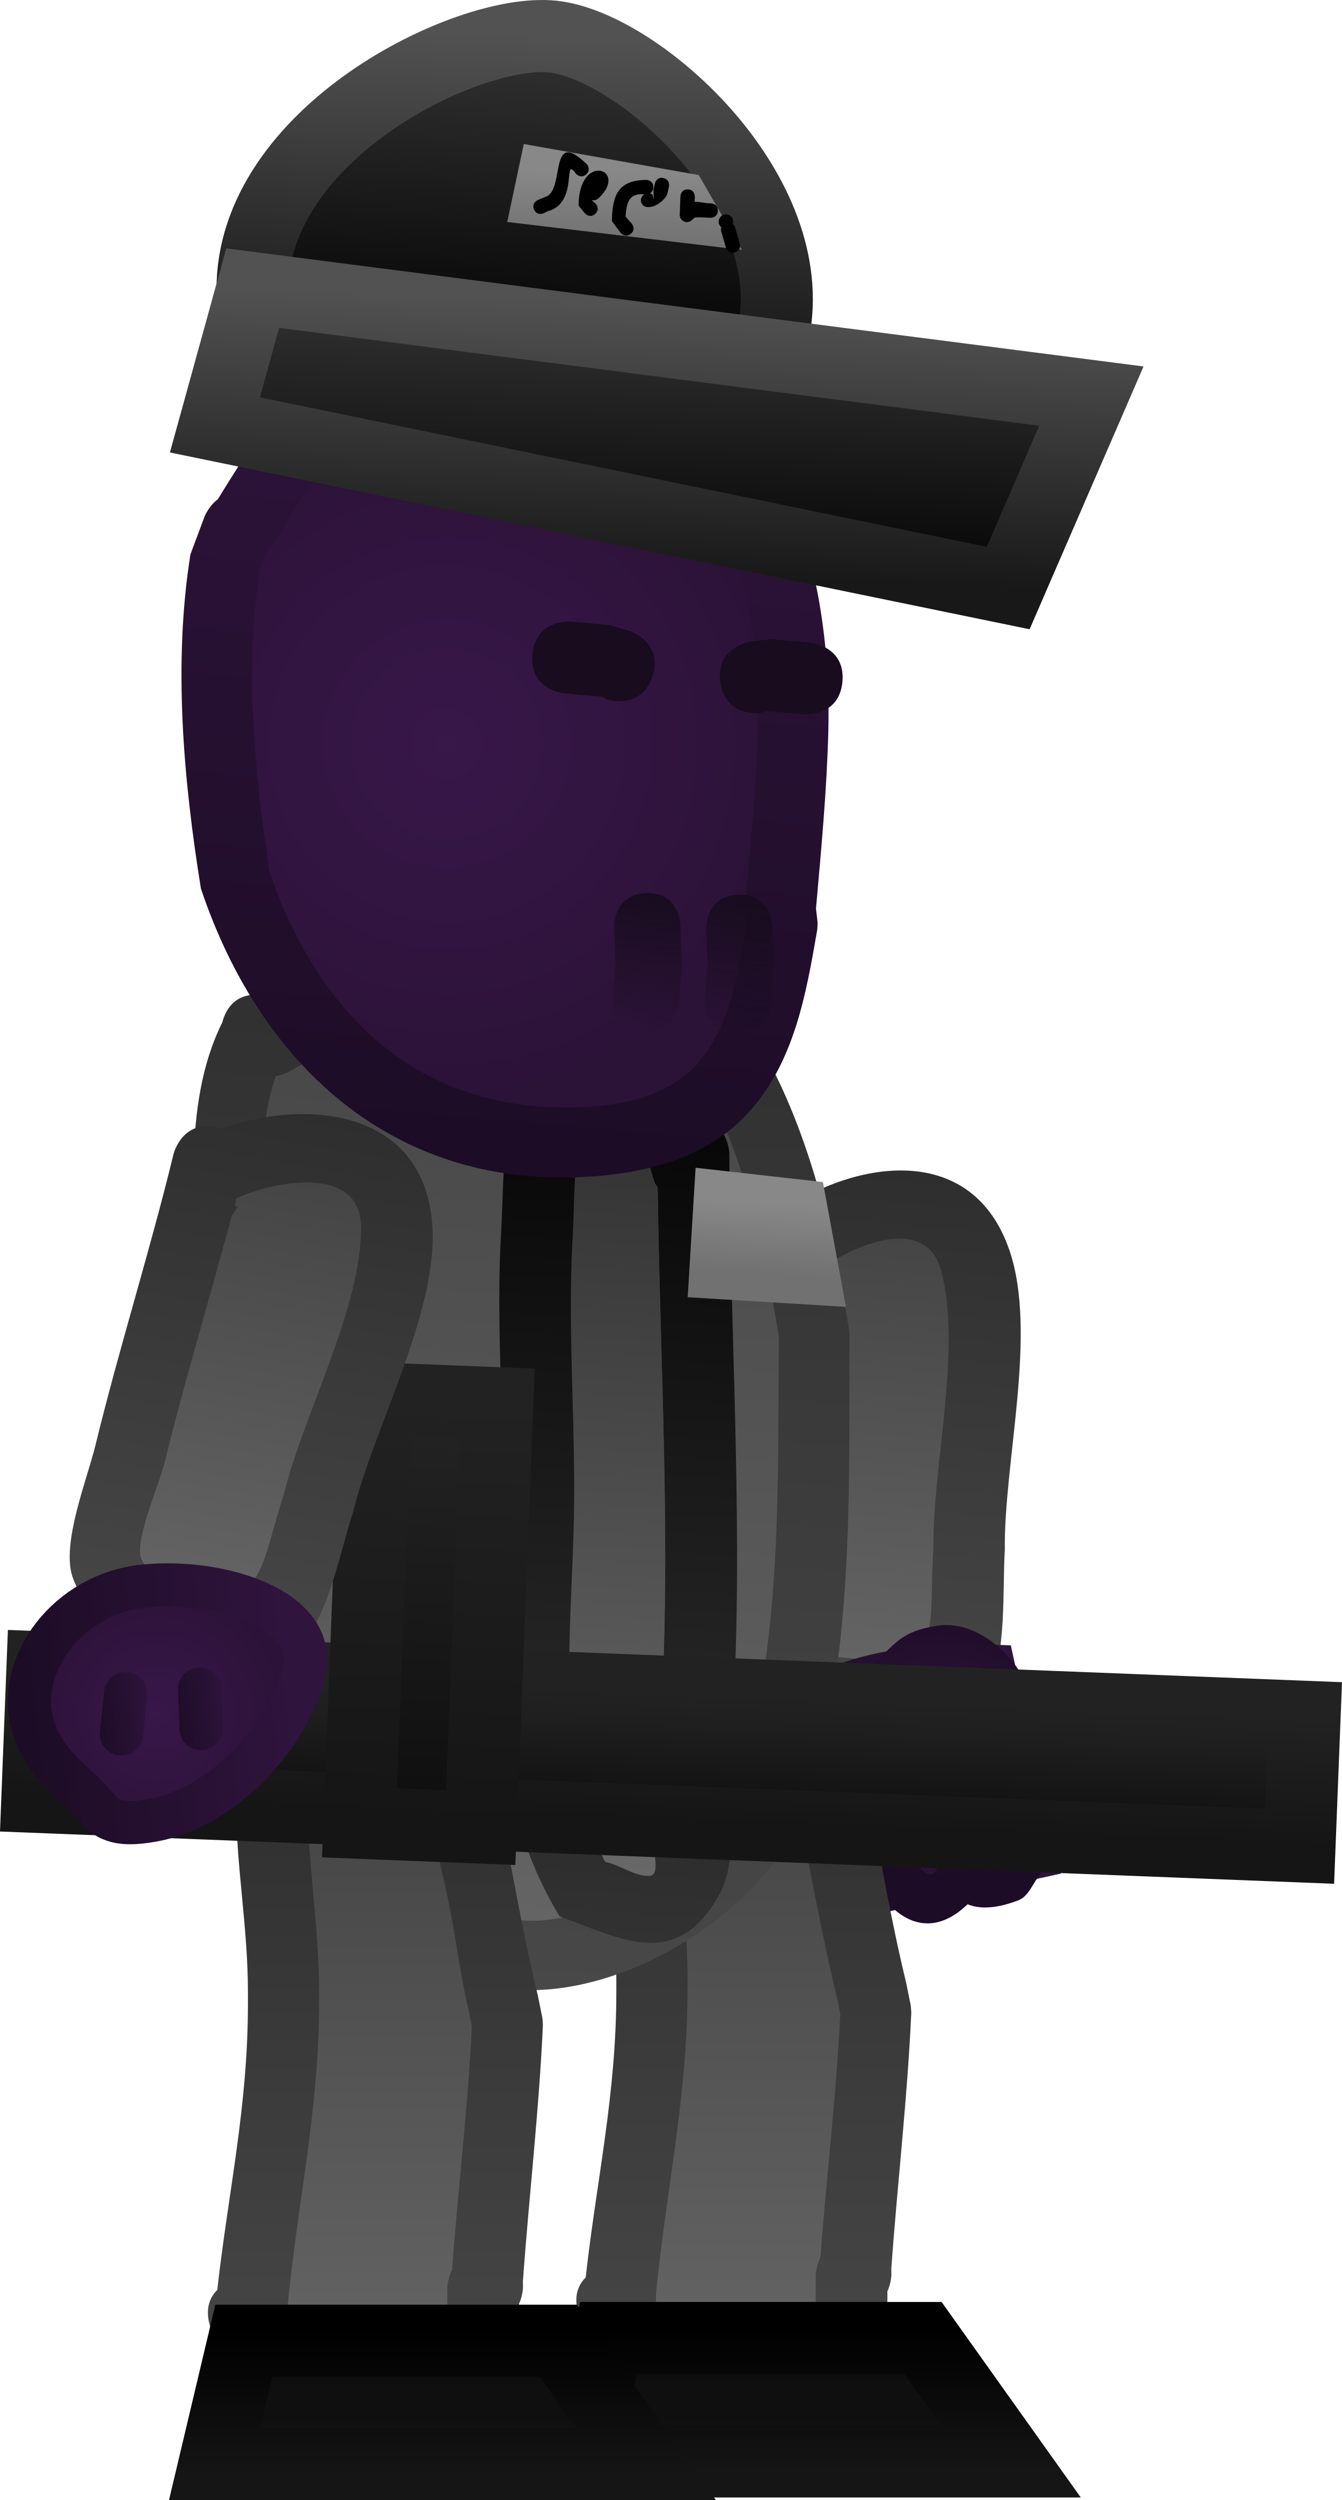 <svg version="1.1" xmlns="http://www.w3.org/2000/svg" xmlns:xlink="http://www.w3.org/1999/xlink" width="46.524" height="86.672" viewBox="0,0,46.524,86.672"><defs><linearGradient x1="331.274" y1="152.281" x2="329.572" y2="171.826" gradientUnits="userSpaceOnUse" id="color-1"><stop offset="0" stop-color="#2e2e2e"/><stop offset="1" stop-color="#484848"/></linearGradient><linearGradient x1="331.1" y1="154.642" x2="329.827" y2="169.257" gradientUnits="userSpaceOnUse" id="color-2"><stop offset="0" stop-color="#454545"/><stop offset="1" stop-color="#646464"/></linearGradient><radialGradient cx="331.128" cy="173.692" r="3.864" gradientUnits="userSpaceOnUse" id="color-3"><stop offset="0" stop-color="#381749"/><stop offset="1" stop-color="#2b1237"/></radialGradient><linearGradient x1="334.902" y1="172.862" x2="327.354" y2="174.521" gradientUnits="userSpaceOnUse" id="color-4"><stop offset="0" stop-color="#2f143d"/><stop offset="1" stop-color="#1c0c25"/></linearGradient><radialGradient cx="332.821" cy="171.948" r="5.062" gradientUnits="userSpaceOnUse" id="color-5"><stop offset="0" stop-color="#2f143d"/><stop offset="1" stop-color="#1c0c25"/></radialGradient><radialGradient cx="329.251" cy="176.024" r="0.966" gradientUnits="userSpaceOnUse" id="color-6"><stop offset="0" stop-color="#381749"/><stop offset="1" stop-color="#2b1237"/></radialGradient><radialGradient cx="331.825" cy="175.614" r="1.125" gradientUnits="userSpaceOnUse" id="color-7"><stop offset="0" stop-color="#381749"/><stop offset="1" stop-color="#2b1237"/></radialGradient><radialGradient cx="334.73" cy="175.289" r="0.759" gradientUnits="userSpaceOnUse" id="color-8"><stop offset="0" stop-color="#381749"/><stop offset="1" stop-color="#2b1237"/></radialGradient><radialGradient cx="333.562" cy="170.689" r="1.587" gradientUnits="userSpaceOnUse" id="color-9"><stop offset="0" stop-color="#381749"/><stop offset="1" stop-color="#2b1237"/></radialGradient><linearGradient x1="326.026" y1="170.701" x2="326.026" y2="195.298" gradientUnits="userSpaceOnUse" id="color-10"><stop offset="0" stop-color="#2e2e2e"/><stop offset="1" stop-color="#484848"/></linearGradient><linearGradient x1="326.173" y1="173.462" x2="326.173" y2="192.949" gradientUnits="userSpaceOnUse" id="color-11"><stop offset="0" stop-color="#454545"/><stop offset="1" stop-color="#646464"/></linearGradient><linearGradient x1="329.835" y1="192.431" x2="329.835" y2="197.431" gradientUnits="userSpaceOnUse" id="color-12"><stop offset="0" stop-color="#0d0d0d"/><stop offset="1" stop-color="#111111"/></linearGradient><linearGradient x1="329.835" y1="192.431" x2="329.835" y2="197.431" gradientUnits="userSpaceOnUse" id="color-13"><stop offset="0" stop-color="#000000"/><stop offset="1" stop-color="#151515"/></linearGradient><linearGradient x1="319.229" y1="143.099" x2="316.94" y2="180.642" gradientUnits="userSpaceOnUse" id="color-14"><stop offset="0" stop-color="#2e2e2e"/><stop offset="1" stop-color="#484848"/></linearGradient><linearGradient x1="319.031" y1="145.55" x2="317.039" y2="178.235" gradientUnits="userSpaceOnUse" id="color-15"><stop offset="0" stop-color="#454545"/><stop offset="1" stop-color="#646464"/></linearGradient><linearGradient x1="322.555" y1="148.366" x2="320.83" y2="176.659" gradientUnits="userSpaceOnUse" id="color-16"><stop offset="0" stop-color="#5ca05c"/><stop offset="1" stop-color="#498049"/></linearGradient><linearGradient x1="322.756" y1="145.942" x2="320.742" y2="178.972" gradientUnits="userSpaceOnUse" id="color-17"><stop offset="0" stop-color="#000000"/><stop offset="1" stop-color="#323232"/></linearGradient><linearGradient x1="322.555" y1="148.366" x2="320.83" y2="176.659" gradientUnits="userSpaceOnUse" id="color-18"><stop offset="0" stop-color="#2d2d2d"/><stop offset="1" stop-color="#686868"/></linearGradient><linearGradient x1="327.536" y1="153.449" x2="327.384" y2="155.944" gradientUnits="userSpaceOnUse" id="color-19"><stop offset="0" stop-color="#ababab"/><stop offset="1" stop-color="#7f7f7f"/></linearGradient><linearGradient x1="327.536" y1="153.449" x2="327.384" y2="155.944" gradientUnits="userSpaceOnUse" id="color-20"><stop offset="0" stop-color="#888888"/><stop offset="1" stop-color="#717171"/></linearGradient><linearGradient x1="313.254" y1="171.973" x2="313.254" y2="195.731" gradientUnits="userSpaceOnUse" id="color-21"><stop offset="0" stop-color="#2e2e2e"/><stop offset="1" stop-color="#484848"/></linearGradient><linearGradient x1="313.401" y1="173.895" x2="313.401" y2="193.381" gradientUnits="userSpaceOnUse" id="color-22"><stop offset="0" stop-color="#454545"/><stop offset="1" stop-color="#646464"/></linearGradient><linearGradient x1="317.189" y1="192.525" x2="317.189" y2="197.525" gradientUnits="userSpaceOnUse" id="color-23"><stop offset="0" stop-color="#0d0d0d"/><stop offset="1" stop-color="#111111"/></linearGradient><linearGradient x1="317.189" y1="192.525" x2="317.189" y2="197.525" gradientUnits="userSpaceOnUse" id="color-24"><stop offset="0" stop-color="#000000"/><stop offset="1" stop-color="#151515"/></linearGradient><linearGradient x1="323.591" y1="170.399" x2="323.416" y2="174.889" gradientUnits="userSpaceOnUse" id="color-25"><stop offset="0" stop-color="#242424"/><stop offset="1" stop-color="#0e0e0e"/></linearGradient><linearGradient x1="323.591" y1="170.399" x2="323.416" y2="174.889" gradientUnits="userSpaceOnUse" id="color-26"><stop offset="0" stop-color="#222222"/><stop offset="1" stop-color="#151515"/></linearGradient><linearGradient x1="315.38" y1="160.302" x2="314.804" y2="175.012" gradientUnits="userSpaceOnUse" id="color-27"><stop offset="0" stop-color="#242424"/><stop offset="1" stop-color="#0e0e0e"/></linearGradient><linearGradient x1="315.38" y1="160.302" x2="314.804" y2="175.012" gradientUnits="userSpaceOnUse" id="color-28"><stop offset="0" stop-color="#222222"/><stop offset="1" stop-color="#151515"/></linearGradient><linearGradient x1="310.725" y1="150.256" x2="307.333" y2="169.45" gradientUnits="userSpaceOnUse" id="color-29"><stop offset="0" stop-color="#2e2e2e"/><stop offset="1" stop-color="#484848"/></linearGradient><linearGradient x1="310.262" y1="152.57" x2="307.724" y2="166.93" gradientUnits="userSpaceOnUse" id="color-30"><stop offset="0" stop-color="#454545"/><stop offset="1" stop-color="#646464"/></linearGradient><radialGradient cx="305.669" cy="171.129" r="4.743" gradientUnits="userSpaceOnUse" id="color-31"><stop offset="0" stop-color="#381749"/><stop offset="1" stop-color="#2b1237"/></radialGradient><linearGradient x1="310.386" y1="170.625" x2="300.953" y2="171.633" gradientUnits="userSpaceOnUse" id="color-32"><stop offset="0" stop-color="#2f143d"/><stop offset="1" stop-color="#1c0c25"/></linearGradient><linearGradient x1="308.2" y1="170.87" x2="306.176" y2="171.087" gradientUnits="userSpaceOnUse" id="color-33"><stop offset="0" stop-color="#2f143d"/><stop offset="1" stop-color="#1c0c25"/></linearGradient><linearGradient x1="305.538" y1="171.043" x2="303.513" y2="171.259" gradientUnits="userSpaceOnUse" id="color-34"><stop offset="0" stop-color="#2f143d"/><stop offset="1" stop-color="#1c0c25"/></linearGradient><linearGradient x1="318.965" y1="122.777" x2="316.377" y2="152.32" gradientUnits="userSpaceOnUse" id="color-35"><stop offset="0" stop-color="#2f143d"/><stop offset="1" stop-color="#1c0c25"/></linearGradient><radialGradient cx="315.731" cy="137.521" r="12.387" gradientUnits="userSpaceOnUse" id="color-36"><stop offset="0" stop-color="#381749"/><stop offset="1" stop-color="#2b1237"/></radialGradient><linearGradient x1="322.867" y1="142.709" x2="322.447" y2="147.512" gradientUnits="userSpaceOnUse" id="color-37"><stop offset="0" stop-color="#180c1e"/><stop offset="1" stop-color="#180c1e" stop-opacity="0"/></linearGradient><linearGradient x1="326.058" y1="142.769" x2="325.637" y2="147.572" gradientUnits="userSpaceOnUse" id="color-38"><stop offset="0" stop-color="#180c1e"/><stop offset="1" stop-color="#180c1e" stop-opacity="0"/></linearGradient><linearGradient x1="318.427" y1="112.965" x2="318.014" y2="123.765" gradientUnits="userSpaceOnUse" id="color-39"><stop offset="0" stop-color="#333333"/><stop offset="1" stop-color="#040404"/></linearGradient><linearGradient x1="318.427" y1="112.965" x2="318.014" y2="123.765" gradientUnits="userSpaceOnUse" id="color-40"><stop offset="0" stop-color="#525252"/><stop offset="1" stop-color="#181818"/></linearGradient><linearGradient x1="323.026" y1="122.266" x2="322.667" y2="131.647" gradientUnits="userSpaceOnUse" id="color-41"><stop offset="0" stop-color="#333333"/><stop offset="1" stop-color="#040404"/></linearGradient><linearGradient x1="323.026" y1="122.266" x2="322.667" y2="131.647" gradientUnits="userSpaceOnUse" id="color-42"><stop offset="0" stop-color="#525252"/><stop offset="1" stop-color="#181818"/></linearGradient><linearGradient x1="322.682" y1="117.743" x2="322.585" y2="120.276" gradientUnits="userSpaceOnUse" id="color-43"><stop offset="0" stop-color="#888888"/><stop offset="1" stop-color="#717171"/></linearGradient></defs><g transform="translate(-300.241,-111.741)"><g data-paper-data="{&quot;isPaintingLayer&quot;:true}" fill-rule="nonzero" stroke-linejoin="miter" stroke-miterlimit="10" stroke-dasharray="" stroke-dashoffset="0" style="mix-blend-mode: normal"><g stroke-linecap="butt"><g stroke="none" stroke-width="0.5"><path d="M328.452,156.599c-0.014,2.931 -0.142,5.862 -0.102,8.802c0.01,0.697 -0.322,2.707 -0.01,3.324c0.245,0.483 1.021,0.385 1.556,0.468c3.131,0.486 2.491,-1.096 2.68,-3.782c-0.042,-2.864 1.004,-6.816 0.281,-9.557c-0.558,-2.118 -3.316,-0.774 -4.403,0.125c0,0.067 0,0.134 0,0.2l0.118,0.029c0,0 -0.023,0.178 -0.119,0.391zM327.324,153.724c2.585,-1.767 6.627,-2.42 7.916,1.373c0.975,2.871 -0.204,7.339 -0.164,10.383c-0.087,1.262 0.076,3.668 -0.572,4.768c-1.391,2.362 -6.829,2.08 -8.293,-0.215c-0.655,-1.027 -0.343,-3.401 -0.359,-4.597c-0.048,-3.49 0.146,-6.969 0.096,-10.449c0,0 -0.017,-1.25 1.233,-1.267c0.05,-0.001 0.098,0.001 0.144,0.004z" fill="url(#color-1)"/><path d="M328.554,156.161l-0.083,0.065c0,-0.067 -0.035,-0.227 -0.035,-0.294c1.088,-0.899 3.879,-2.243 4.437,-0.125c0.723,2.741 -0.315,6.783 -0.273,9.647c-0.189,2.686 0.421,4.274 -2.71,3.788c-0.535,-0.083 -1.322,0.012 -1.567,-0.471c-0.312,-0.616 0.008,-2.632 -0.002,-3.33c-0.041,-2.94 0.097,-5.959 0.111,-8.89c0.096,-0.212 0.121,-0.391 0.121,-0.391z" data-paper-data="{&quot;noHover&quot;:false,&quot;origItem&quot;:[&quot;Path&quot;,{&quot;applyMatrix&quot;:true,&quot;segments&quot;:[[[616.01757,324.85208],[0.42222,0.19775],[-5.862,-0.10908]],[[598.41748,324.4053],[5.88139,0],[-1.39497,0]],[[591.77102,324.29391],[1.24103,-0.60726],[-0.97287,0.47604]],[[590.7917,327.39212],[0.18086,-1.06789],[-1.058,6.24707]],[[598.28123,332.85556],[-5.36576,-0.45131],[5.72909,-0.0041]],[[617.38488,333.68111],[-5.50117,1.3696],[4.2505,-1.05822]],[[617.25671,324.87154],[1.76693,2.20033],[-0.1335,-0.00169]],[[616.85624,324.86607],[0.13349,0.00196],[0,0]],[616.79521,325.10061]],&quot;closed&quot;:true}]}" fill="url(#color-2)"/></g><g><path d="M327.924,171.771c1.696,-2.001 6.345,-1.787 6.345,-1.787l1.265,5.754l-7.548,1.659c0,0 -1.757,-3.626 -0.062,-5.627z" fill="url(#color-3)" stroke="url(#color-4)" stroke-width="2.5"/><path d="M330.123,176.108c-0.165,-0.571 -1.34,-1.017 -1.698,-0.534c-0.429,0.578 1.37,2.046 2.017,1.23c-0.079,-0.17 -0.147,-0.347 -0.203,-0.527c-0.077,-0.091 -0.116,-0.169 -0.116,-0.169zM331.992,175.887l0.03,0.337c0.259,0.527 0.607,0.755 0.849,-0.127l-0.106,-0.386c-0.146,-0.205 -0.295,-0.408 -0.464,-0.593c-0.17,-0.187 -0.582,-0.692 -0.618,-0.441c-0.025,0.178 -0.001,0.434 0.056,0.704c0.214,0.207 0.252,0.507 0.252,0.507zM327.02,176.687c-0.506,-2.509 1.543,-3.204 3.155,-2.49c0.243,-0.704 0.836,-1.17 1.893,-1.035c0.504,0.064 0.93,0.443 1.31,0.78c0.028,0.024 0.054,0.049 0.081,0.075c0.042,-0.066 0.087,-0.129 0.133,-0.188c-0.652,-0.498 -0.846,-1.637 -1.577,-1.978c-0.406,-0.19 -0.896,-0.025 -1.343,-0.059l-0.853,-0.93c0,0 -0.289,-0.72 0.415,-1.024c0.075,-0.202 0.212,-0.334 0.212,-0.334c0.853,-0.804 1.035,-1.211 2.285,-1.405c1.8,-0.28 3.669,1.944 3.434,3.728c-0.072,0.543 -0.271,1.231 -0.674,1.7c0.177,0.143 0.357,0.337 0.537,0.587c0.211,0.293 0.257,0.67 0.336,1.029c0.256,0.283 0.177,0.695 0.177,0.695l-0.251,0.896c-0.247,0.294 -0.384,0.742 -0.742,0.881c-0.768,0.298 -1.346,0.311 -1.764,0.139c-0.96,0.932 -1.878,0.783 -2.565,0.153c-1.426,0.996 -3.749,1.012 -4.199,-1.221zM334.93,175.929c-0.02,-0.046 -0.028,-0.075 -0.028,-0.075c-0.095,-0.364 0.097,-1.317 -0.214,-1.107c-0.127,0.086 -0.213,0.321 -0.255,0.579c0.078,0.161 0.16,0.434 0.009,0.705c0.067,0.26 0.227,0.335 0.488,-0.102zM331.87,170.338c1.166,0.227 2.075,0.758 2.538,2.146c0.081,0.243 0.154,-0.495 0.166,-0.751c0.025,-0.541 -0.442,-1.314 -0.769,-1.71c-0.62,-0.752 -1.366,-0.219 -1.935,0.316z" fill="url(#color-5)" stroke="none" stroke-width="0.5"/><path d="M330.271,176.279c0.057,0.18 0.121,0.37 0.2,0.54c-0.648,0.816 -2.5,-0.685 -2.071,-1.263c0.358,-0.482 1.59,-0.024 1.756,0.548c0,0 0.039,0.085 0.116,0.176z" data-paper-data="{&quot;noHover&quot;:false,&quot;origItem&quot;:[&quot;Path&quot;,{&quot;applyMatrix&quot;:true,&quot;segments&quot;:[[[713.45739,344.01345],[0,0],[-1.18729,0.07749]],[[711.6847,347.09997],[-0.78859,-0.90597],[0.94514,1.08581]],[[714.95349,343.68807],[1.31533,1.61513],[-0.36571,0.08035]],[[713.8376,343.85931],[0.37577,-0.0336],[-0.21177,0.11203]]],&quot;closed&quot;:true}]}" fill="url(#color-6)" stroke="none" stroke-width="0.5"/><path d="M331.711,175.367c-0.057,-0.27 -0.069,-0.541 -0.044,-0.719c0.035,-0.251 0.466,0.249 0.636,0.436c0.169,0.186 0.347,0.426 0.493,0.631l0.099,0.4c-0.242,0.882 -0.627,0.663 -0.886,0.136l-0.041,-0.344c0,0 -0.044,-0.334 -0.258,-0.541z" data-paper-data="{&quot;noHover&quot;:false,&quot;origItem&quot;:[&quot;Path&quot;,{&quot;applyMatrix&quot;:true,&quot;segments&quot;:[[713.82736,340.26916],[[714.49854,340.35442],[0,0],[1.14027,-0.27893]],[[714.61501,338.64132],[1.61915,0.85151],[0,0]],[[713.81479,338.68239],[0,0],[-0.463,0.19701]],[[712.45674,339.33334],[0.43528,-0.2507],[-0.43855,0.25258]],[[711.32956,340.35047],[-0.47431,-0.17649],[0.33621,0.1251]],[[712.7295,340.54308],[-0.55295,-0.00423],[0.49603,-0.32863]]],&quot;closed&quot;:true}]}" fill="url(#color-7)" stroke="none" stroke-width="0.5"/><path d="M334.43,176.061c0.151,-0.271 0.055,-0.592 -0.023,-0.753c0.041,-0.259 0.155,-0.507 0.282,-0.593c0.311,-0.21 0.136,0.802 0.231,1.165c0,0 0.008,0.03 0.027,0.076c-0.261,0.438 -0.449,0.365 -0.517,0.105z" data-paper-data="{&quot;noHover&quot;:false,&quot;origItem&quot;:[&quot;Path&quot;,{&quot;applyMatrix&quot;:true,&quot;segments&quot;:[[[715.17227,334.54677],[0.74271,0.69867],[-0.09765,0.01859]],[[715.01337,334.56944],[0,0],[-0.75102,0.02862]],[[712.75938,334.51273],[-0.27742,-0.69849],[0.1134,0.28552]],[[713.78191,335.2593],[-0.48756,-0.19192],[0.34728,-0.08294]],[[715.16273,335.54445],[-0.46486,-0.41063],[0.53654,-0.01982]]],&quot;closed&quot;:true}]}" fill="url(#color-8)" stroke="none" stroke-width="0.5"/><path d="M333.818,169.993c0.327,0.396 0.81,1.211 0.785,1.751c-0.012,0.256 -0.093,1.007 -0.174,0.763c-0.463,-1.388 -1.42,-1.959 -2.586,-2.186c0.569,-0.535 1.355,-1.08 1.975,-0.328z" data-paper-data="{&quot;noHover&quot;:false,&quot;origItem&quot;:[&quot;Path&quot;,{&quot;applyMatrix&quot;:true,&quot;segments&quot;:[[[702.93741,338.12353],[-0.80111,-1.3408],[0.9444,-2.1794]],[[708.21863,334.08789],[-2.91026,0.30733],[0.51019,-0.05388]],[[706.82186,333.44151],[0.49549,0.133],[-1.04577,-0.28072]],[[703.15134,334.20874],[0.91368,-0.46802],[-1.73453,0.8885]]],&quot;closed&quot;:true}]}" fill="url(#color-9)" stroke="none" stroke-width="0.5"/></g></g><g stroke-linecap="butt"><g data-paper-data="{&quot;index&quot;:null}" stroke="none" stroke-width="0.5"><path d="M320.694,192.766l-0.334,-0.655c0,0 -0.415,-0.83 0.185,-1.417c0.379,-3.388 1.063,-6.352 1.063,-9.903c0,0 0,-1.25 1.25,-1.25c1.25,0 1.25,1.25 1.25,1.25c0,0 0,1.25 -1.25,1.25c-1.25,0 -1.25,-1.25 -1.25,-1.25v-0.414c0.005,-2.219 -0.412,-4.391 -0.414,-6.622c0,0 0,-1.192 1.164,-1.248l0.763,-0.479c1.677,-0.608 3.014,-0.933 4.681,-1.018c0.14,-0.117 0.328,-0.213 0.579,-0.269c1.22,-0.271 1.491,0.949 1.491,0.949c0.65,2.926 1.082,5.897 1.788,8.806l0.149,0.739c0,0 0.012,0.058 0.017,0.151c0.009,0.093 0.006,0.151 0.006,0.151c-0.135,2.971 -0.481,5.9 -0.692,8.862l0.003,0.187c0,0 0,0.288 -0.138,0.587c0,0.402 0,0.804 0,1.207v1.204c0.02,0.424 -0.122,0.709 -0.312,0.9c-0.175,0.205 -0.447,0.37 -0.871,0.386c-3.67,0.31 -6.845,1.473 -9.129,-2.104zM328.506,190.586c0,0 0,-0.319 0.161,-0.634c0.208,-2.799 0.527,-5.57 0.661,-8.378l-0.097,-0.489c-0.605,-2.503 -1.013,-5.048 -1.527,-7.573c-1.318,0.081 -2.347,0.362 -3.729,0.866l-0.264,0.196c0.077,1.946 0.393,3.852 0.397,5.803v0.414c0,3.707 -0.776,6.911 -1.11,10.472l0.006,0.29c0,0 0,0.06 -0.013,0.154c1.279,1.742 3.414,1.164 5.515,0.819c0,-0.73 0,-1.571 0,-1.939z" fill="url(#color-10)"/><path d="M328.518,192.574c-2.101,0.344 -4.266,0.921 -5.545,-0.821c0.013,-0.094 0.013,-0.154 0.013,-0.154l-0.007,-0.29c0.334,-3.561 1.096,-6.85 1.096,-10.556l0.003,-0.416c-0.004,-1.951 -0.305,-3.865 -0.382,-5.811l0.266,-0.197c1.382,-0.504 2.431,-0.785 3.749,-0.866c0.514,2.525 0.956,5.091 1.56,7.594l0.1,0.495c-0.134,2.808 -0.48,5.648 -0.688,8.447c-0.161,0.315 -0.163,0.635 -0.163,0.635c0,0.369 -0.003,1.21 -0.003,1.94z" data-paper-data="{&quot;noHover&quot;:false,&quot;origItem&quot;:[&quot;Path&quot;,{&quot;applyMatrix&quot;:true,&quot;segments&quot;:[[[329.34589,196.45675],[0,0.36854],[0,0]],[[329.50667,195.82278],[-0.16078,0.31546],[0.20811,-2.79922]],[[330.16794,187.44507],[-0.13425,2.80784],[0,0]],[[330.07085,186.95568],[0,0],[-0.60488,-2.50272]],[[328.54369,179.3825],[0.51447,2.5252],[-1.31764,0.08123]],[[324.81473,180.24814],[1.38162,-0.50411],[0,0]],[[324.55041,180.44449],[0,0],[0.07662,1.9458]],[[324.94774,186.24748],[-0.00418,-1.95127],[0,0]],[[324.94774,186.66137],[0,0],[0,3.7065]],[[323.83783,197.13298],[0.33393,-3.56105],[0,0]],[323.84403,197.42249],[[323.83081,197.57676],[0.01322,-0.09403],[1.27911,1.74231]],[[329.34589,198.39616],[-2.10106,0.34423],[0,-0.73049]]],&quot;closed&quot;:true}]}" fill="url(#color-11)"/></g><path d="M320.326,197.069l1.015,-4.277h10.899l3.045,4.277z" fill="url(#color-12)" stroke="url(#color-13)" stroke-width="2.5"/></g><g stroke-linecap="butt"><path d="M307.946,147.192c0.083,-0.342 0.369,-1.04 1.314,-0.964c0.201,0.016 0.367,0.062 0.504,0.128c2.155,-1.247 4.398,-2.697 6.865,-3.106c9.25,-1.531 11.899,7.599 13.061,14.654c-0.032,5.152 0.241,12.024 -1.728,16.846c-1.57,3.843 -7.891,7.393 -11.93,5.416c-0.912,-0.447 -2.182,-1.747 -2.962,-2.497c-3.253,-2.79 -5.63,-6.625 -6.559,-10.899c-0.647,-2.979 0.263,-6.763 0.41,-9.809c0.155,-3.218 -0.423,-6.869 1.024,-9.771zM309.828,149.086c-0.832,2.352 -0.294,5.603 -0.409,7.999c-0.134,2.769 -1.076,6.466 -0.463,9.16c0.866,3.808 2.9,7.088 5.797,9.575c0.478,0.461 1.785,1.776 2.358,2.091c2.612,1.432 7.587,-1.629 8.534,-4.095c1.757,-4.574 1.494,-10.866 1.554,-15.717c-0.925,-5.519 -2.605,-13.642 -10.145,-12.385c-2.423,0.404 -4.676,2.058 -6.769,3.222c0,0 -0.19,0.106 -0.456,0.15z" data-paper-data="{&quot;index&quot;:null}" fill="url(#color-14)" stroke="none" stroke-width="0.5"/><path d="M310.258,148.894c2.093,-1.164 4.369,-2.825 6.792,-3.229c7.54,-1.257 9.27,6.897 10.194,12.416c-0.06,4.851 0.183,11.203 -1.573,15.778c-0.947,2.466 -5.952,5.535 -8.564,4.103c-0.573,-0.314 -1.888,-1.631 -2.366,-2.092c-2.896,-2.487 -4.964,-5.794 -5.83,-9.602c-0.613,-2.694 0.331,-6.438 0.464,-9.206c0.116,-2.397 -0.406,-5.665 0.426,-8.017c0.266,-0.044 0.457,-0.15 0.457,-0.15z" data-paper-data="{&quot;noHover&quot;:false,&quot;origItem&quot;:[&quot;Path&quot;,{&quot;applyMatrix&quot;:true,&quot;segments&quot;:[[[676.95363,327.53763],[0.52277,-0.13029],[-1.28111,4.82322]],[[677.42355,343.54993],[-0.15471,-4.79615],[0.17873,5.54086]],[[677.97299,361.88541],[-1.65452,-5.27281],[2.33812,7.45136]],[[691.0677,380.04187],[-6.17325,-4.49245],[1.0278,0.84204]],[[696.10429,383.8304],[-1.19344,-0.53461],[5.43667,2.43539]],[[712.45871,374.29465],[-1.49146,5.06858],[2.76649,-9.40165]],[[713.03049,342.71279],[0.65934,9.6801],[-2.73024,-10.85366]],[[690.81498,319.65452],[14.83008,-3.71801],[-4.76467,1.19454]],[[677.83852,327.16594],[3.98524,-2.65696],[0,0]]],&quot;closed&quot;:true}],&quot;index&quot;:null}" fill="url(#color-15)" stroke="none" stroke-width="0.5"/><path d="M323.147,171.407c-0.084,1.376 -0.216,2.759 -0.256,4.137c-0.012,0.412 0.26,1.224 -0.153,1.228c-0.531,0.005 -1.002,-0.383 -1.523,-0.49c-1.747,-3.67 -1.162,-7.946 -1.079,-11.895c0.069,-3.258 -0.236,-6.629 -0.036,-9.874c0.069,-1.124 0.014,-5.796 1.172,-6.226c1.025,1.003 1.202,3.102 1.678,4.476l0.092,0.14c0.081,6.116 0.475,12.417 0.104,18.502z" data-paper-data="{&quot;noHover&quot;:false,&quot;origItem&quot;:[&quot;Path&quot;,{&quot;applyMatrix&quot;:true,&quot;segments&quot;:[[[695.28471,336.78703],[0.90515,12.20038],[0,0]],[[695.08577,336.5182],[0,0],[-1.1183,-2.68565]],[[691.20635,327.78622],[2.16851,1.87744],[-2.26047,0.99958]],[[689.64076,340.3558],[0.0015,-2.25151],[-0.00433,6.50217]],[[690.94745,359.88474],[-0.25953,-6.51127],[0.31463,7.89377]],[[694.48771,383.47986],[-3.93349,-7.11322],[1.0523,0.14957]],[[697.57617,384.27276],[-1.06024,0.07479],[0.82282,-0.05804]],[[697.72931,381.8029],[0.02636,0.82445],[-0.08813,-2.75645]],[[697.72931,373.51348],[0,2.75805],[0,-12.1937]]],&quot;closed&quot;:true}],&quot;index&quot;:null}" fill="url(#color-16)" stroke="none" stroke-width="0.5"/><path d="M324.858,150.625c0.663,0.309 0.667,1.126 0.667,1.126c0.036,6.556 0.508,13.223 0.109,19.759c-0.09,1.476 0.278,4.557 -0.427,5.852c-1.479,2.715 -3.351,1.625 -5.567,0.81c-2.634,-4.352 -2.072,-8.972 -1.97,-13.871c0.068,-3.294 -0.252,-6.608 -0.054,-9.89c0.109,-1.801 0.026,-6.494 1.574,-7.752c0.686,-0.557 1.688,-0.521 2.532,-0.781c2.108,1.558 2.514,2.793 3.135,4.746zM323.037,152.954l-0.091,-0.14c-0.476,-1.374 -0.645,-3.473 -1.67,-4.476c-1.159,0.43 -1.095,5.102 -1.164,6.226c-0.2,3.245 0.127,6.529 0.058,9.786c-0.083,3.949 -0.698,8.214 1.049,11.883c0.521,0.107 0.986,0.495 1.517,0.49c0.412,-0.004 0.14,-0.816 0.152,-1.228c0.04,-1.378 0.168,-2.761 0.252,-4.137c0.371,-6.086 -0.022,-12.287 -0.103,-18.404z" data-paper-data="{&quot;index&quot;:null}" fill="url(#color-17)" stroke="none" stroke-width="0.5"/><path d="M323.147,171.407c-0.084,1.376 -0.216,2.759 -0.256,4.137c-0.012,0.412 0.26,1.224 -0.152,1.228c-0.531,0.005 -1.002,-0.383 -1.523,-0.49c-1.747,-3.67 -1.162,-7.946 -1.079,-11.895c0.069,-3.257 -0.236,-6.629 -0.036,-9.874c0.069,-1.124 0.014,-5.796 1.172,-6.226c1.025,1.003 1.202,3.102 1.678,4.476l0.092,0.14c0.081,6.116 0.475,12.417 0.104,18.502z" data-paper-data="{&quot;noHover&quot;:false,&quot;origItem&quot;:[&quot;Path&quot;,{&quot;applyMatrix&quot;:true,&quot;segments&quot;:[[[644.96902,304.39116],[0.90516,12.20036],[0,0]],[[644.77008,304.12232],[0,0],[-1.1183,-2.68566]],[[640.89066,295.39034],[2.1685,1.87744],[-2.26048,0.99958]],[[639.32506,307.95992],[0.0015,-2.25152],[-0.00432,6.50216]],[[640.63176,327.48886],[-0.25954,-6.51126],[0.31462,7.89378]],[[644.17202,351.08398],[-3.9335,-7.11322],[1.0523,0.14956]],[[647.26048,351.87688],[-1.06024,0.0748],[0.82282,-0.05804]],[[647.41362,349.40702],[0.02636,0.82446],[-0.08812,-2.75644]],[[647.41362,341.1176],[0,2.75806],[0,-12.1937]]],&quot;closed&quot;:true,&quot;fillColor&quot;:[0,0,0,1]}]}" fill="url(#color-18)" stroke="none" stroke-width="0.5"/><path d="M325.405,155.539l0.118,-1.928l2.186,0.246l0.34,1.843z" data-paper-data="{&quot;index&quot;:null}" fill="url(#color-19)" stroke="url(#color-20)" stroke-width="2.5"/></g><g stroke-linecap="butt"><g data-paper-data="{&quot;index&quot;:null}" stroke="none" stroke-width="0.5"><path d="M307.922,193.198l-0.334,-0.655c0,0 -0.415,-0.83 0.185,-1.417c0.379,-3.388 1.063,-6.352 1.063,-9.903c0,0 0,-1.25 1.25,-1.25c1.25,0 1.25,1.25 1.25,1.25c0,0 0,1.25 -1.25,1.25c-1.25,0 -1.25,-1.25 -1.25,-1.25v-0.414c0.005,-2.219 -0.412,-4.391 -0.414,-6.622l1.814,-1.163c1.677,-0.608 2.901,-0.933 4.569,-1.018c0.14,-0.117 2.296,0.116 2.296,0.116c0.65,2.926 1.082,5.897 1.788,8.806l0.149,0.739c0,0 0.012,0.058 0.017,0.151c0.009,0.093 0.006,0.151 0.006,0.151c-0.135,2.971 -0.481,5.9 -0.692,8.862l0.003,0.187c0,0 0,0.288 -0.138,0.587c0,0.402 0,0.804 0,1.207v1.204c0.02,0.424 -0.122,0.709 -0.312,0.9c-0.175,0.205 -0.447,0.37 -0.871,0.386c-3.67,0.31 -6.845,1.473 -9.129,-2.104zM315.734,191.018c0,0 0,-0.319 0.161,-0.634c0.208,-2.799 0.527,-5.57 0.661,-8.378l-0.097,-0.489c-0.605,-2.503 -1.013,-5.048 -1.527,-7.573c-1.318,0.081 -2.347,0.362 -3.729,0.866l-0.264,0.196c0.077,1.946 0.393,3.852 0.397,5.803v0.414c0,3.707 -0.776,6.911 -1.11,10.472l0.006,0.29c0,0 0,0.06 -0.013,0.154c1.279,1.742 3.414,1.164 5.515,0.819c0,-0.73 0,-1.571 0,-1.939z" fill="url(#color-21)"/><path d="M315.746,193.006c-2.101,0.344 -4.266,0.921 -5.545,-0.821c0.013,-0.094 0.013,-0.154 0.013,-0.154l-0.007,-0.29c0.334,-3.561 1.096,-6.85 1.096,-10.556l0.003,-0.416c-0.004,-1.951 -0.305,-3.865 -0.382,-5.811l0.266,-0.197c1.382,-0.504 2.431,-0.785 3.749,-0.866c0.269,1.319 0.63,2.65 0.893,3.977c0.24,1.213 0.379,2.422 0.668,3.617l0.1,0.495c-0.134,2.808 -0.48,5.648 -0.688,8.447c-0.161,0.315 -0.163,0.635 -0.163,0.635c0,0.369 -0.003,1.21 -0.003,1.94z" data-paper-data="{&quot;noHover&quot;:false,&quot;origItem&quot;:[&quot;Path&quot;,{&quot;applyMatrix&quot;:true,&quot;segments&quot;:[[[656.20845,399.25981],[0,0.73707],[0,0]],[[656.53001,397.99186],[-0.32156,0.63093],[0.41621,-5.59843]],[[657.85254,381.23645],[-0.26849,5.61568],[0,0]],[[657.65836,380.25767],[0,0],[-1.20977,-5.00543]],[[654.60405,365.11129],[1.02893,5.0504],[-2.63528,0.16247]],[[647.14612,366.84258],[2.76323,-1.00821],[0,0]],[[646.61747,367.23529],[0,0],[0.15324,3.89159]],[[647.41214,378.84126],[-0.00836,-3.90254],[0,0]],[[647.41214,379.66904],[0,0],[0,7.413]],[[645.19232,400.61227],[0.66787,-7.12211],[0,0]],[645.20473,401.19129],[[645.17828,401.49982],[0.02645,-0.18806],[2.55822,3.48462]],[[656.20845,403.13861],[-4.20212,0.68846],[0,-1.46098]]],&quot;closed&quot;:true}]}" fill="url(#color-22)"/></g><path d="M307.68,197.163l1.015,-4.277h10.899l3.045,4.277z" fill="url(#color-23)" stroke="url(#color-24)" stroke-width="2.5"/></g><g><g stroke-width="2.5" stroke-linecap="butt"><path d="M301.539,174.032l0.176,-4.49l43.752,1.714l-0.176,4.49z" fill="url(#color-25)" stroke="url(#color-26)"/><path d="M312.703,174.929l0.576,-14.709l4.203,0.165l-0.576,14.709z" fill="url(#color-27)" stroke="url(#color-28)"/></g><g><g stroke="none" stroke-width="0.5" stroke-linecap="butt"><path d="M308.279,153.938c-0.747,2.835 -1.604,5.64 -2.3,8.497c-0.165,0.678 -0.989,2.541 -0.841,3.216c0.116,0.529 0.892,0.628 1.389,0.842c2.91,1.253 2.686,-0.438 3.541,-2.992c0.676,-2.784 2.676,-6.348 2.662,-9.183c-0.011,-2.19 -3.017,-1.578 -4.295,-0.981c-0.017,0.065 -0.033,0.129 -0.05,0.194l0.107,0.057c0,0 -0.067,0.167 -0.213,0.348zM307.905,150.872c2.945,-1.065 7.022,-0.686 7.321,3.309c0.226,3.024 -2.034,7.055 -2.756,10.012c-0.4,1.2 -0.844,3.57 -1.746,4.473c-1.938,1.939 -7.133,0.306 -7.976,-2.283c-0.377,-1.158 0.519,-3.378 0.802,-4.541c0.826,-3.391 1.885,-6.711 2.706,-10.092c0,0 0.296,-1.214 1.51,-0.919c0.049,0.012 0.095,0.025 0.139,0.04z" fill="url(#color-29)"/><path d="M308.487,153.539l-0.097,0.042c0.017,-0.065 0.023,-0.229 0.04,-0.293c1.278,-0.598 4.317,-1.201 4.328,0.989c0.014,2.835 -2.001,6.489 -2.677,9.272c-0.854,2.553 -0.662,4.244 -3.571,2.99c-0.497,-0.214 -1.283,-0.319 -1.399,-0.848c-0.148,-0.675 0.666,-2.547 0.831,-3.224c0.696,-2.857 1.584,-5.745 2.331,-8.58c0.146,-0.182 0.215,-0.349 0.215,-0.349z" data-paper-data="{&quot;noHover&quot;:false,&quot;origItem&quot;:[&quot;Path&quot;,{&quot;applyMatrix&quot;:true,&quot;segments&quot;:[[[616.01757,324.85208],[0.42222,0.19775],[-5.862,-0.10908]],[[598.41748,324.4053],[5.88139,0],[-1.39497,0]],[[591.77102,324.29391],[1.24103,-0.60726],[-0.97287,0.47604]],[[590.7917,327.39212],[0.18086,-1.06789],[-1.058,6.24707]],[[598.28123,332.85556],[-5.36576,-0.45131],[5.72909,-0.0041]],[[617.38488,333.68111],[-5.50117,1.3696],[4.2505,-1.05822]],[[617.25671,324.87154],[1.76693,2.20033],[-0.1335,-0.00169]],[[616.85624,324.86607],[0.13349,0.00196],[0,0]],[616.79521,325.10061]],&quot;closed&quot;:true}]}" fill="url(#color-30)"/></g><g stroke-width="1.5"><path d="M305.548,174.839c-0.906,0.164 -1.517,0.122 -1.922,-0.402c-0.708,-0.916 -1.859,-1.441 -2.264,-2.942c-0.555,-2.06 1.233,-4.488 3.837,-4.766c2.605,-0.278 6.014,0.772 5.594,2.864c-0.43,2.145 -2.707,4.786 -5.246,5.246z" fill="url(#color-31)" stroke="url(#color-32)" stroke-linecap="butt"/><path d="M307.164,170.293l0.048,1.372" fill="none" stroke="url(#color-33)" stroke-linecap="round"/><path d="M304.453,171.847l0.146,-1.393" fill="none" stroke="url(#color-34)" stroke-linecap="round"/></g></g></g><g><g stroke="none" stroke-width="0.5" stroke-linecap="butt"><path d="M309.311,131.355c-0.554,3.447 -0.216,7.147 0.322,10.592c1.586,4.678 4.787,8.066 10.048,8.136c1.645,0.022 3.539,-0.209 4.715,-1.518c1.147,-1.277 1.407,-3.203 1.683,-4.842l-0.041,-0.7c0.176,-2.008 0.37,-4.001 0.42,-6.016c0.088,-3.207 -0.503,-6.938 -2.635,-9.495c-2.26,-2.711 -7.476,-2.869 -10.471,-1.194c-1.659,0.927 -2.606,2.691 -3.552,4.238c0,0 -0.096,0.156 -0.274,0.312zM328.567,144.005c-0.382,2.209 -0.79,4.531 -2.344,6.267c-1.299,1.451 -3.156,2.025 -5.006,2.212c-7.039,0.713 -11.892,-3.618 -14.011,-9.94c-0.607,-3.773 -0.966,-7.805 -0.363,-11.585l0.494,-1.323c0,0 0.138,-0.348 0.454,-0.587c1.17,-1.897 2.359,-3.802 4.374,-4.933c4.046,-2.273 10.55,-1.8 13.574,1.788c2.547,3.022 3.306,7.345 3.219,11.164c-0.052,2.068 -0.248,4.112 -0.429,6.172l0.053,0.455c0,0 0.005,0.06 -0.001,0.155c-0.003,0.095 -0.013,0.154 -0.013,0.154z" data-paper-data="{&quot;index&quot;:null}" fill="url(#color-35)"/><path d="M309.486,130.836c0.178,-0.156 0.276,-0.314 0.276,-0.314c0.946,-1.547 1.913,-3.324 3.572,-4.252c2.995,-1.675 8.255,-1.512 10.515,1.199c2.132,2.557 2.747,6.327 2.659,9.534c-0.05,2.016 -0.252,4.039 -0.428,6.047l0.039,0.703c-0.276,1.64 -0.55,3.579 -1.697,4.855c-1.176,1.309 -3.088,1.547 -4.733,1.525c-5.261,-0.07 -8.513,-3.484 -10.1,-8.162c-0.538,-3.445 -0.872,-7.199 -0.318,-10.646z" data-paper-data="{&quot;noHover&quot;:false,&quot;origItem&quot;:[&quot;Path&quot;,{&quot;applyMatrix&quot;:true,&quot;segments&quot;:[[[671.09228,293.63325],[0,0],[-0.50118,6.96414]],[[673.5825,314.68052],[-1.67396,-6.76963],[3.97672,9.04261]],[[695.02141,329.13737],[-10.49315,0.77816],[3.28185,-0.24338]],[[704.15028,325.29034],[-2.11482,2.81329],[2.06259,-2.74382]],[[706.65855,315.34875],[-0.26422,3.31542],[0,0]],[[706.45502,313.96054],[0,0],[0,-4.03171]],[[706.24174,301.9005],[0.25297,4.02447],[-0.38383,-6.40502]],[[699.33412,283.4432],[4.6941,4.72241],[-4.97613,-5.00614]],[[678.26275,282.89097],[5.67532,-3.85953],[-3.14292,2.13736]],[[671.92541,291.95545],[1.61496,-3.24753],[0,0]],[[671.43327,292.62555],[0.3281,-0.342],[0,0]]],&quot;closed&quot;:true}],&quot;index&quot;:null}" fill="url(#color-36)"/><path d="M322.853,135.205c-0.408,1.182 -1.589,0.774 -1.589,0.774l-0.126,-0.083c-0.435,-0.038 -0.869,-0.076 -1.304,-0.114c0,0 -1.245,-0.109 -1.136,-1.354c0.109,-1.245 1.354,-1.136 1.354,-1.136c0.435,0.038 0.869,0.076 1.304,0.114l0.724,0.21c0,0 1.182,0.408 0.774,1.589z" data-paper-data="{&quot;index&quot;:null}" fill="#180c1e"/><path d="M322.528,147.519c-1.148,-0.101 -1.047,-1.248 -1.047,-1.248l0.098,-1.097c-0.017,-0.426 -0.033,-0.852 -0.05,-1.279c0,0 -0.043,-1.152 1.109,-1.194c1.152,-0.043 1.194,1.109 1.194,1.109c0.017,0.474 0.034,0.948 0.05,1.422l-0.106,1.24c0,0 -0.101,1.148 -1.248,1.047z" data-paper-data="{&quot;index&quot;:null}" fill="url(#color-37)"/><path d="M325.719,147.58c-1.148,-0.101 -1.047,-1.248 -1.047,-1.248l0.098,-1.097c-0.017,-0.426 -0.033,-0.852 -0.05,-1.279c0,0 -0.043,-1.152 1.109,-1.194c1.152,-0.043 1.194,1.109 1.194,1.109c0.017,0.474 0.034,0.948 0.05,1.422l-0.106,1.24c0,0 -0.101,1.148 -1.248,1.047z" data-paper-data="{&quot;index&quot;:null}" fill="url(#color-38)"/><path d="M325.219,135.413c-0.196,-1.235 1.038,-1.431 1.038,-1.431l0.749,-0.081c0.435,0.038 0.869,0.076 1.304,0.114c0,0 1.245,0.109 1.136,1.354c-0.109,1.245 -1.354,1.136 -1.354,1.136c-0.435,-0.038 -0.869,-0.076 -1.304,-0.114l-0.139,0.06c0,0 -1.235,0.196 -1.431,-1.038z" data-paper-data="{&quot;index&quot;:null}" fill="#180c1e"/></g><path d="M308.997,121.823c-0.055,-5.419 7.416,-9.116 10.396,-8.815c2.891,0.292 8.49,5.199 7.702,10.038c-0.032,0.198 -0.093,0.864 -0.147,1.061z" fill="url(#color-39)" stroke="url(#color-40)" stroke-width="2.5" stroke-linecap="round"/><path d="M309.001,121.73l29.076,3.742l-2.885,6.654l-27.5,-5.655z" fill="url(#color-41)" stroke="url(#color-42)" stroke-width="2.5" stroke-linecap="round"/><path d="M317.826,119.436l0.573,-2.703l6.066,1.077l1.498,2.594z" fill="url(#color-43)" stroke="none" stroke-width="NaN" stroke-linecap="butt"/><path d="M318.757,119.009c-0.103,-0.228 0.125,-0.331 0.125,-0.331l0.229,-0.099c0.761,-0.151 0.103,-2.473 1.469,-1.15c0,0 0.17,0.183 -0.014,0.353c-0.183,0.17 -0.353,-0.014 -0.353,-0.014c-0.49,-0.673 0.116,0.999 -0.984,1.297l-0.14,0.068c0,0 -0.228,0.103 -0.331,-0.125z" fill="#000000" stroke="none" stroke-width="0.5" stroke-linecap="butt"/><path d="M320.876,119.155c-0.183,0.17 -0.353,-0.014 -0.353,-0.014l-0.225,-0.271c0.014,-1.891 1.761,-1.247 0.69,-0.255c0,0 -0.099,0.092 -0.22,0.067c-0.001,0.005 -0.001,0.01 -0.001,0.014l0.123,0.105c0,0 0.17,0.183 -0.014,0.353z" fill="#000000" stroke="none" stroke-width="0.5" stroke-linecap="butt"/><path d="M323.241,117.915c0.244,0.054 0.191,0.298 0.191,0.298l-0.06,0.267c-0.134,0.269 -0.532,0.535 -0.805,0.408c0,0 -0.203,-0.147 -0.056,-0.349c0.02,-0.028 0.041,-0.049 0.063,-0.065c-0.527,-0.035 -0.613,0.277 -0.646,0.776l0.218,0.248c0,0 0.156,0.196 -0.04,0.351c-0.196,0.156 -0.351,-0.04 -0.351,-0.04l-0.302,-0.404c0.02,-0.892 0.208,-1.422 1.197,-1.427c0,0 0.25,0.01 0.24,0.259c-0.004,0.113 -0.058,0.173 -0.115,0.205c0.051,0.015 0.085,0.04 0.085,0.04c0.068,0.258 0.042,0.21 0.036,-0.159l0.047,-0.219c0,0 0.054,-0.244 0.298,-0.191z" fill="#000000" stroke="none" stroke-width="0.5" stroke-linecap="butt"/><path d="M325.127,119.05c-0.01,0.25 -0.259,0.24 -0.259,0.24l-0.091,-0.003c-0.232,-0.009 -0.335,-0.024 -0.457,-0.001l-0.095,0.088c-0.047,0.043 -0.11,0.069 -0.179,0.066c-0.138,-0.005 -0.246,-0.121 -0.24,-0.259c0.003,-0.091 0.021,-0.544 0.024,-0.634c0,0 0.01,-0.25 0.259,-0.24c0.25,0.01 0.24,0.259 0.24,0.259c-0.002,0.058 -0.004,0.117 -0.007,0.175c0.132,-0.018 0.32,0.041 0.474,0.047l0.091,0.003c0,0 0.25,0.01 0.24,0.259z" fill="#000000" stroke="none" stroke-width="0.5" stroke-linecap="butt"/><path d="M325.157,119.414c0.005,-0.138 0.121,-0.246 0.259,-0.24c0.138,0.005 0.246,0.121 0.24,0.259c-0.001,0.024 -0.005,0.046 -0.012,0.068c0.061,0.054 0.082,0.128 0.082,0.128c0.027,0.092 0.134,0.459 0.16,0.551c0,0 0.07,0.24 -0.17,0.31c-0.24,0.07 -0.31,-0.17 -0.31,-0.17c-0.027,-0.092 -0.053,-0.184 -0.08,-0.275l-0.08,-0.275c0,0 -0.022,-0.074 0.001,-0.152c-0.058,-0.048 -0.094,-0.121 -0.091,-0.202z" fill="#000000" stroke="none" stroke-width="0.5" stroke-linecap="butt"/></g></g></g></svg><!--rotationCenter:19.758511477494096:68.25925229319733-->